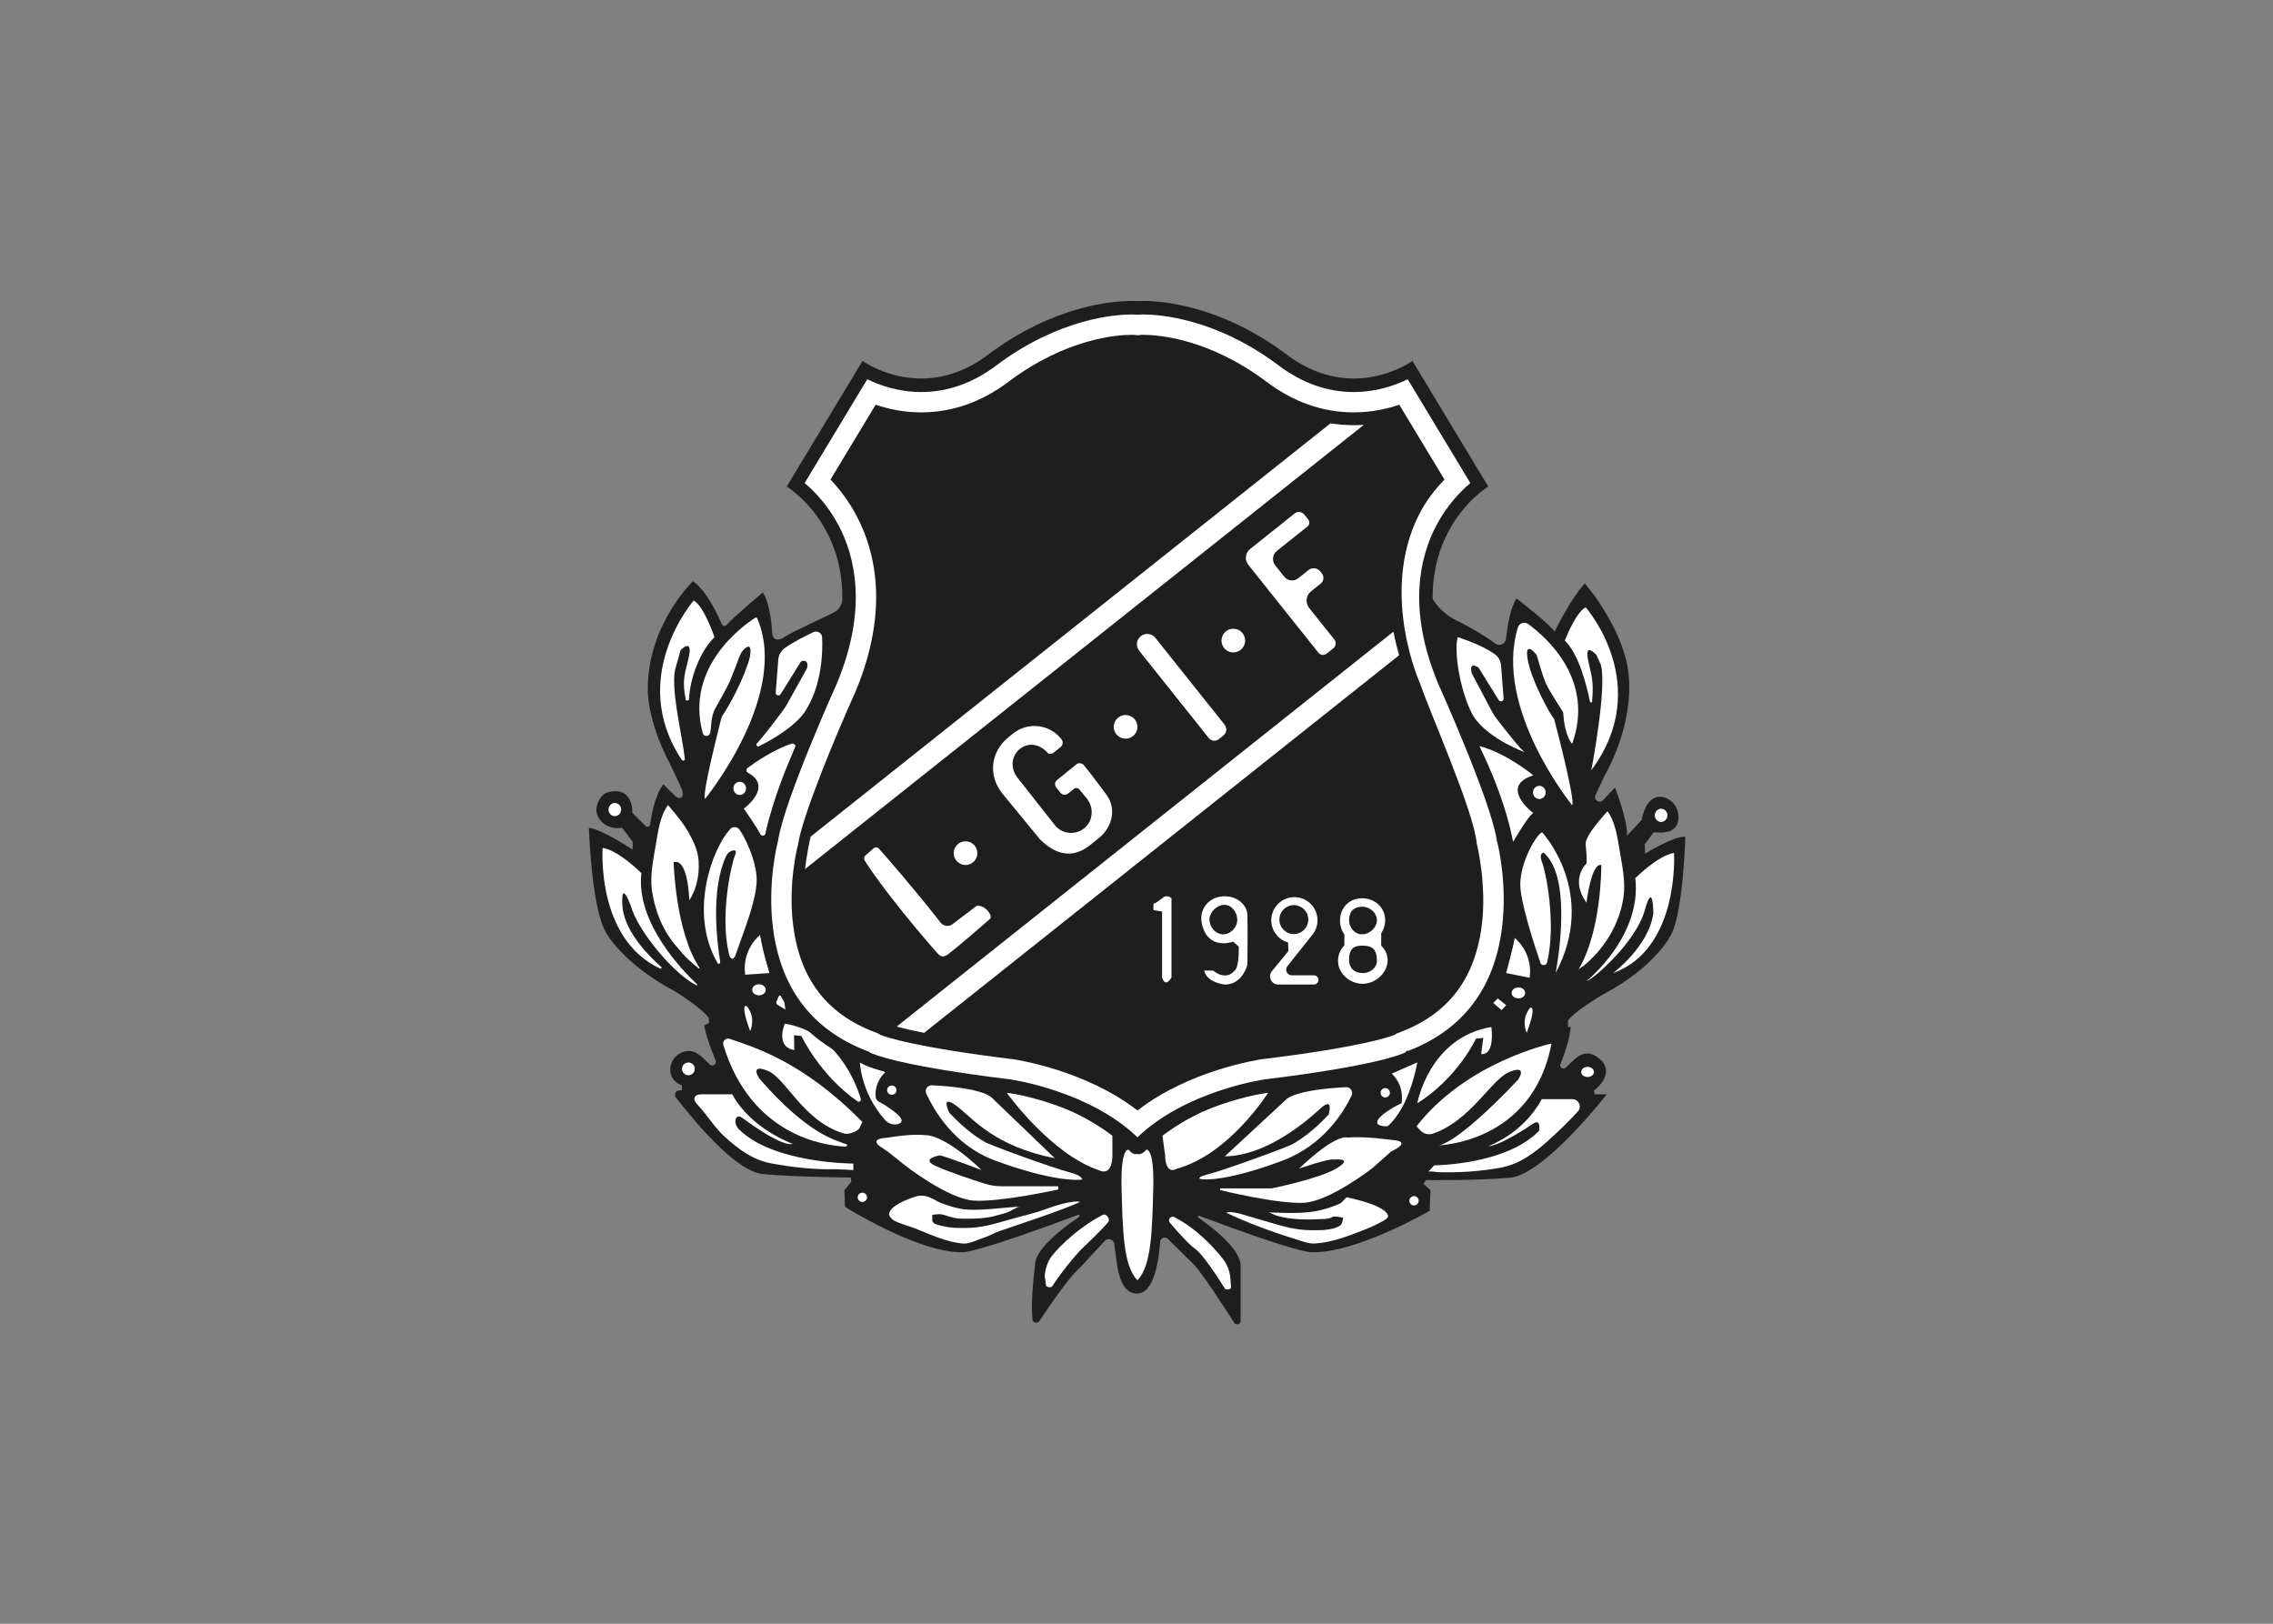<svg clip-rule="evenodd" fill-rule="evenodd" stroke-linejoin="round" stroke-miterlimit="2" viewBox="0 0 560 400" xmlns="http://www.w3.org/2000/svg"><rect x="0" y="0" width="560" height="400" fill="#808080" stroke="none"/><g fill-rule="nonzero" transform="matrix(1.147 0 0 1.147 -56.593 -231.412)"><path d="m293.642 328.193-62.609.484s-.836 3.618-2.157 4.36c-2.574 1.443-9.232 4.286-11.1 5.57-1.317.907-2.514.629-2.584-.968-.135-3.045-.822-6.952-1.999-8.629 0 0-5.788 4.782-7.795 6.98-.303.332-.846.237-1.024-.176-.927-2.162-3.359-7.311-6.197-9.226 0 0-9.718 9.325-9.688 23.1 0 0-.333 6.479 4.783 16.167l2.18 4.602c1.151 2.338.242 3.088-.847 2.482l-2.786-2.725s-1.941 2.133-2.821 8.616c-.066.482-.653.686-.997.342l-2.842-2.842s.363-6.116-5.631-4.299c-1.27.7-2.042 2.231-2.093 3.68-.057 1.641 1.881 4.403 5.544 3.828l2.271 3.028-.031 1.665s-6.855-4.541-9.385-4.663c0 0 .515 17.287 3.724 22.555 0 0 3.481 6.61 15.107 12.746 0 0 5.722 3.633 6.933 5.571l.03.999-1.029.575s.214 1.979 2.392 7.357c.424.817-.515 1.635-1.211.999-1.525-1.398-2.755-3.152-4.999-2.855-1.919.253-3.406 1.911-3.471 3.845-.089 2.703 2.502 3.502 2.502 3.502l.004 1.048-.576.031c-.781.039-1.193.944-.707 1.557 3.351 4.214 12.625 15.894 18.751 16.426 7.427.645 18.801.727 18.801.727l.11.925-1.485 1.79.13 3.578s16.097 10.146 25.543 9.743c0 0 3.34-.057 24.481-8.006.286-.106.488.284.236.454-3.337 2.254-9.445 6.818-9.445 10.316-.394 3.209-.878 8.356-.564 11.514-.042.842 1.054 1.198 1.519.496 2.32-3.506 6.473-9.555 8.719-11.465l5.306-5.733c.676-.729 1.89-.356 2.04.626.585 3.798.723 10.769 4.978 10.678 3.612-.023 4.604-7.257 4.875-11.09.06-.863 1.12-1.236 1.712-.604l5.625 5.548c2.078 2.341 6.353 8.931 8.565 12.409.406.64 1.396.352 1.396-.405v-11.832c0-3.585-6.072-8.235-9.075-10.314-.216-.15-.038-.483.208-.39 21.461 8.084 23.965 7.798 23.965 7.798 9.446.403 25.51-8.882 25.51-8.882l.163-4.439-1.535-1.374.646-.806s10.496.161 17.922-.484c7.429-.647 20.83-17.923 20.83-17.923h-2.583l-.161-.808s4.46-3.2 1.675-6.388c-3.573-3.472-5.686-.413-7.721 1.453-.696.636-1.354-.238-1.18-.666 2.178-5.378 2.219-8.044 2.219-8.044h-.564v-1.372c1.211-1.937 7.427-5.57 7.427-5.57 11.626-6.137 14.774-13.017 14.774-13.017 2.583-5.103 2.988-20.891 2.988-20.891-2.422-.242-8.64 3.633-8.64 3.633l-.079-2.019 1.938-2.592c4.857.533 5.51-1.876 5.275-3.847-.202-1.688-1.359-3.158-2.995-3.624-3.982-1.133-4.865 4.816-4.865 4.816l-3.149 3.391c.163-3.31-2.583-10.334-2.583-10.334l-2.594 2.716c-.772.81-2.083-.087-1.606-1.102l1.86-3.956c2.009-3.622 3.565-7.514 4.49-11.556.982-4.289 1.319-8.956.293-13.266-1.088-4.579-3.368-8.846-5.926-12.712-.806-1.214-1.682-2.38-2.602-3.512-.123-.151-.246-.3-.373-.448-2.906 2.988-6.539 10.356-6.539 10.356-.727-1.429-8.155-7.13-8.155-7.13-1.304 1.858-1.955 5.887-2.26 8.666-.123 1.121-1.417 1.677-2.318.999-1.914-1.434-4.889-3.269-8.096-4.821-5.007-2.422-6.137-6.458-6.137-6.458l-62.608-.484" fill="#1e1e1e"/><g fill="#fff"><path d="m362.449 338.607s5.047 1.531 7.987 3.664c.774.56 1.247 1.445 1.323 2.399l.558 7.103c.047.596-.738.854-1.054.346l-4.333-6.972s-2.18-1.575-1.453 1.211l4.274 8.11c.301.573.653 1.12 1.047 1.635 1.487 1.935 5.286 6.821 6.062 7.209 0 0-8.961-3.27-11.504-8.598-2.543-5.329-3.709-13.053-2.907-16.107"/><path d="m387.033 374.695s-16.971-20.818-11.654-38.177c.285-.932 1.392-1.322 2.183-.749 4.063 2.95 14.385 12.065 9.471 25.726 0 0-1.575-1.332-1.938-6.781 0 0-3.029-4.602-3.756-6.298-.725-1.695-1.936-6-1.936-6s-2.664-3.445-1.937.914c.726 4.36 4.601 11.505 5.691 12.837 0 0 4.602 17.317 3.876 18.528"/><path d="m390.866 352.458c-.632-3.13-2.35-10.21-5.408-13.124 0 0 2.301-6.055 4.481-7.145 0 0 14.774 16.712 1.211 34.998 0 0 3.391-17.681 2.059-22.646l-.969-2.125s-2.543-2.84-1.817.914c.661 3.412 1.321 4.324.89 9.1-.023.259-.396.282-.447.028"/><path d="m367.051 361.98s5.268 9.93 7.296 20.587c0 0 3.361-5.813 4.33-6.176 0 0-7.509-5.692 0-8.114 0 0-5.813-4.844-11.626-6.297"/><path d="m381.339 371.948c0 .781-.606 1.415-1.355 1.415-.747 0-1.355-.634-1.355-1.415 0-.782.608-1.418 1.355-1.418.749 0 1.355.636 1.355 1.418"/><path d="m407.497 376.866c0 .781-.606 1.417-1.355 1.417-.748 0-1.355-.636-1.355-1.417 0-.782.607-1.416 1.355-1.416.749 0 1.355.634 1.355 1.416"/><path d="m380.575 380.499s12.11 12.929 2.906 30.246c0 0 4.036-20.307-2.585-25.877 0 0-1.129.16-.321 2.098.738 1.773 3.099 12.946 1.082 21.48-.176.744-1.205.806-1.451.083-1.438-4.215-4.375-13.298-4.315-16.961.082-4.844 3.473-10.595 4.684-11.069"/><path d="m388.333 410.056c.215-.353.955-.7 1.277-.965 1.082-.893 2.085-1.888 3.001-2.951 2.863-3.325 4.806-7.361 5.447-11.713.472-3.19-.257-6.695-.8-9.851-.475-2.766-.908-6.269-2.636-8.588 0 0-4.844 5.165-4.683 7.023.363 4.186.161 4.197.161 4.197s-3.633 3.344 0 8.413c0 0 1.058-8.655 3.194-8.089 0 0 .13 14.208-4.961 22.524"/><path d="m390.1 412.478s11.949-9.527 10.496-22.121c0 0 4.925-4.924 8.316-5.408 0 0 1.29 20.589-13.079 25.796 0 0 7.669-5.746 8.638-12.825 0 0 0-7.321-1.856-.619-1.858 6.7-10.899 14.693-12.515 15.177"/><path d="m374.68 403.193s3.957 2.988 3.23 8.559l-5.046-1.007s1.735-6.583 1.816-7.552"/><path d="m376.942 415.008c0 .653-.653 1.185-1.456 1.185-.804 0-1.455-.532-1.455-1.185 0-.654.651-1.186 1.455-1.186.803 0 1.456.532 1.456 1.186"/><path d="m377.263 423.576s-1.264-2.672.536-5.111c.062-.085.128-.17.2-.255 0 0 1.607-.893-.736 5.366"/><path d="m370.079 417.162.968-.969 1.817 1.453-1.009 1.048z"/><path d="m369.028 447.921s7.469-2.634 11.465-10.093h6.594c1.363 0 2.091 1.62 1.176 2.63-2.021 2.229-4.22 4.32-6.44 6.32-2.876 2.594-6.13 5.003-10.019 5.733-4.469.841-9.008 1.123-13.553.99-.311-.008-1.965-.276-2.139-.091l1.291-1.372s15.461-.081 22.524-7.428c0 0 .528-2.825-1.39-1.454 0 0-6.844 4.684-9.509 4.765"/><path d="m391.716 431.976c0 .601-.615 1.089-1.374 1.089-.757 0-1.372-.488-1.372-1.089 0-.602.615-1.09 1.372-1.09.759 0 1.374.488 1.374 1.09"/><path d="m353.77 438.717s2.503-14.129 15.906-16.39c0 0 .887 6.055-2.18 5.813l.443-3.47-1.575.161s-3.794 8.316-12.594 13.886"/><path d="m353.605 443.65c10.822-13.894 28.987-17.769 28.987-17.769-4.055 21.556-24.463 21.877-24.463 21.877s3.28.647 17.303-14.127c0 0 2.236-3.311-1.881-1.655-3.866 1.553-8.277 10.461-16.417 13.243-.957.325-2.019.059-2.706-.681z"/><path d="m348.281 432.339 5.489-2.422s-1.531 9.527-6.375 13.724c0 0-4.201.242-1.133-2.422 0 0 1.858-1.533 4.117-2.502 0 0 .808-3.633-2.098-6.378"/><path d="m299.033 445.681s10.092-8.095 22.687-9.225c0 0-8.316 13.24-19.618 16.309 0 0-2.384 1.61-2.504-2.906z"/><path d="m312.435 450.101 13.24-12.273s1.733-2.021 12.77-2.581c.961-.049 1.62.946 1.207 1.815-1.64 3.447-6.017 10.689-14.946 14.008-11.948 4.439-16.792 4.117-17.599 3.875 0 0-.969-.324 1.937-1.05 2.907-.727 16.873-5.732 18.165-6.54s3.794-2.261 7.508-6.216c0 0 1.211-4.038-1.776-1.292-2.986 2.746-11.626 10.172-20.506 10.254"/><path d="m311.406 457.346s12.533 3.088 18.104 2.725c5.571-.364 14.714-7.508 14.714-7.508l3.935-3.512s4.966-2.18 0-2.483c0 0-5.933-.848-9.324-.484 0 0-2.18-1.211-10.475 6.66 0 0 6.66-2.301 7.447-1.937 0 0 4.481-.485.727 1.816s-14.048 4.36-14.048 4.36h-11.08z"/><path d="m321.72 462.129c3.394.133 6.834.33 10.203-.244 1.534-.261 3.012-.734 4.458-1.303.41-.163.802-.335 1.156-.602.181-.138.965-1.098 1.101-1.071 0 0 8.492 1.646 8.855 4.008.084.537-1.194 1.12-1.53 1.309-1.266.713-2.621 1.279-3.972 1.809-3.169 1.241-6.802 2.609-10.233 2.793-1.351.072-2.674-.483-3.947-.874-1.427-.437-2.846-.899-4.258-1.385-3.653-1.257-7.264-2.659-10.755-4.318 0 0 .303-.606 3.754.423 1.961.585 3.923 1.158 5.887 1.734 2.861.836 5.47 1.544 8.471 1.561 1.363.008 2.742.037 4.089-.21.683-.125 1.363-.316 1.974-.649.728-.398.759-1.088.832-1.832-.575-.081-1.216-.261-1.797-.254-.468.006-.581.205-1.001.349-.736.253-1.809.187-2.587.23-1.141.065-2.284.084-3.425.04-1.26-.047-2.52-.164-3.758-.399-.616-.117-1.229-.263-1.829-.45-.481-.152-1.209-.646-1.688-.665"/><path d="m313.767 478.296-.14-1.947c-.114-1.559-.687-3.048-1.656-4.274-1.915-2.418-5.568-6.432-10.378-8.909-.767-.395-1.524.543-.963 1.2 1.706 2.006 4.064 4.645 5.387 5.574 1.703 1.196 4.942 6.203 6.401 8.538.229.369 1.324.254 1.349-.182"/><path d="m347.887 436.456c0 .553-.447.999-.999.999-.553 0-.999-.446-.999-.999 0-.552.446-.999.999-.999.552 0 .999.447.999.999"/><path d="m354.063 459.647c0 .552-.446.999-.999.999s-.999-.447-.999-.999c0-.553.446-.999.999-.999s.999.446.999.999"/><path d="m224.081 337.514c-1.682.785-4.337 2.111-6.21 3.462-.787.566-1.277 1.455-1.353 2.422l-.558 7.104c-.048.596.736.853 1.052.344l4.333-6.971s1.08-.658 1.381.371c.127.433.038.903-.181 1.296l-4.123 7.395c-.303.575-.816 1.302-1.211 1.816-1.043 1.359-3.499 4.708-5.302 6.678-.286.312.073.787.454.598 3.084-1.54 8.74-4.782 10.556-8.587 2.727-4.783 3.2-11.003 3.014-14.799-.045-.931-1.008-1.525-1.852-1.129"/><path d="m200.779 373.338s18.248-22.297 11.226-38.755c-.074-.173-.278-.248-.437-.146-2.185 1.385-15.202 10.339-11.283 24.772.21.774 1.292.814 1.561.059.369-1.044.008-2.742.944-5.039 0 0 2.655-4.609 3.38-6.305.535-1.25 1.54-3.916 2.03-5.23.244-.654.634-1.252 1.173-1.697.698-.573 1.484-.766 1.046 1.849-1.086 4.329-4.488 10.587-5.818 12.475-.174.248-.295.522-.365.816-.676 2.813-4.112 16.112-3.457 17.202"/><path d="m197.329 351.959c.212-4.632 2.43-10.438 5.488-13.352 0 0-2.301-6.781-4.481-7.871 0 0-14.352 16.462-2.556 34.216.219.33.732.118.658-.268-.532-4.945-3.317-15.844-1.9-19.795l1.005-3.527s2.543-2.573 1.817 1.181c-.661 3.412-1.696 4.753-.697 9.537.023.259.615.134.666-.121"/><path d="m220.151 362.436c-1.446 2.912-4.683 10.604-6.382 18.324-.118.539-.842.641-1.104.153-1.05-1.968-3.074-4.734-3.551-5.491 0 0 6.431-4.678.901-7.686-.405-.22-.445-.787-.076-1.062 1.618-1.205 5.394-3.818 9.364-5.19.583-.203 1.122.397.848.952"/><path d="m206.879 371.077c0 .782.608 1.416 1.355 1.416.749 0 1.357-.634 1.357-1.416 0-.781-.608-1.415-1.357-1.415-.747 0-1.355.634-1.355 1.415"/><path d="m180.052 375.626c0 .782.605 1.417 1.354 1.417.748 0 1.355-.635 1.355-1.417 0-.781-.607-1.415-1.355-1.415-.749 0-1.354.634-1.354 1.415"/><path d="m206.086 379.929c-3.61 3.934-8.938 17.684-2.647 28.617.146.339.659.192.6-.172-.77-4.778-2.01-15.68 1.254-22.721.282-.609.81-1.096 1.467-1.24.486-.106.872.031.469 1-.738 1.773-3.33 12.709-1.313 21.243.265 1.251 1.132 1.342 1.451.083 1.437-4.215 4.948-12.577 4.464-16.937-.32-3.559-2.216-7.786-3.648-9.856-.509-.734-1.588-.751-2.097-.017"/><path d="m199.585 409.587c.075.114-.061.248-.169.165-.702-.54-1.659-1.431-1.905-1.633-1.082-.893-2.021-2.116-2.937-3.179-2.865-3.327-4.541-7.487-5.184-11.84-.472-3.19.259-6.694.8-9.85.477-2.767.908-6.271 2.636-8.591 1.618 1.909 3.338 3.909 4.543 6.112 1.022 1.868 1.902 3.743 2.036 5.896.106 1.695-.042 3.415-.496 5.054-.333 1.205-.836 2.362-1.519 3.41 0 0-.182-9.143-3.361-8.205 0 0 .398 14.998 5.556 22.661"/><path d="m199.078 413.167c-3.177-2.974-13.195-13.277-11.97-23.894 0 0-4.926-4.924-8.317-5.408 0 0-1.487 19.457 12.324 25.906.237.109.441-.195.246-.366-2.354-2.041-7.546-7.101-8.291-12.549 0 0-.666-6.811 1.725-.666 1.616 5.83 9.688 15.077 14.131 17.161.119.089.261-.08.152-.184"/><path d="m212.626 402.537s-3.957 2.988-3.23 8.558l5.203-.352s-1.892-7.237-1.973-8.206"/><path d="m210.911 414.335c0 .654.651 1.184 1.455 1.184.805 0 1.456-.53 1.456-1.184 0-.655-.651-1.185-1.456-1.185-.804 0-1.455.53-1.455 1.185"/><path d="m210.48 423.207s1.264-2.672-.536-5.111c-.062-.085-.128-.17-.2-.255 0 0-1.607-.893.736 5.366"/><path d="m217.704 416.193-.283-.572c-.366-.24-.858-.032-.937.398l-.339.827c-.113.274-.009.59.244.743l1.66 1.005z"/><path d="m219.612 447.416s-8.984-3.177-12.981-10.634h-6.594c-1.599 0-2.038.98-.944 2.144 2.157 2.293 3.703 4.98 6.017 7.067 2.876 2.594 5.911 4.87 9.801 5.601 4.47.84 9.299 1.404 13.844 1.271.308-.009 3.875.182 3.875.182v-1.393s-17.283.023-24.631-7.423c-.41-.418-.666-.965-.696-1.549-.038-.697.365-1.649 1.5-.837 0 0 8.273 6.326 10.809 5.571"/><path d="m195.833 431.319c0 .759.615 1.374 1.373 1.374.757 0 1.372-.615 1.372-1.374 0-.757-.615-1.372-1.372-1.372-.758 0-1.373.615-1.373 1.372"/><path d="m234.24 437.768c-1.099-3.633-5.239-14.298-16.324-16.167 0 0-2.147 4.976 2.019 5.672l-.032-3.178 1.574.16s3.949 8.428 12.044 14.031c.365.254.848-.093.719-.518"/><path d="m234.568 442.723c-12.807-13.079-23.481-16.114-28.468-17.849-.805-.28-1.609.441-1.404 1.268 5.93 19.561 21.737 21.671 26.254 21.868.393 0 .393-.435.212-.503-2.303-.859-8.19-2.029-18.695-14.078 0 0-2.331-3.351 1.786-1.696 3.866 1.554 7.595 10.805 16.288 13.446.956.326 2.674-.291 3.361-1.033z"/><path d="m239.518 432.013-5.492-2.422s0 6.576 5.42 12.705c.715.809 1.856 1.18 2.883.84.772-.258 1.16-.846-.374-2.178 0 0-1.766-1.535-3.775-2.545-.443-.224-.736-.659-.77-1.154-.08-1.174.104-3.355 2.108-5.246"/><path d="m288.274 445.681s-10.093-8.095-22.688-9.225c0 0 9.427 13.196 19.904 16.676 0 0 2.664 1.467 2.784-3.052z"/><path d="m275.901 450.504-13.617-13.081s-1.733-2.021-12.77-2.583c-.961-.047-1.62.948-1.207 1.817 1.64 3.447 5.79 11.012 14.719 14.331 11.949 4.441 17.963 4.32 18.771 4.078 0 0 .024-.85-2.882-1.576-2.907-.727-16.873-5.734-18.165-6.54-1.293-.808-3.794-2.261-7.508-6.217 0 0-2.144-4.322 1.776-1.291 3.209 2.481 8.008 8.568 20.883 11.062"/><path d="m276.638 457.225s-12.533 2.755-18.104 2.392c-5.571-.364-14.714-7.509-14.714-7.509l-3.076-2.461c-.629-.506-1.287-.969-1.968-1.399-1.026-.649-2.386-1.829.755-2.108.219-.018.437-.041.654-.079 1.119-.191 5.107-.814 7.997-.503 0 0 3.703-.386 11.998 7.485 0 0-8.021-3.037-8.961-3.145 0 0-4.392.712-.848 2.301 3.031 1.359 7.928 2.963 10.532 3.785 1.147.361 2.339.545 3.54.545h12.195z"/><path d="m268.354 460.918c-3.394.133-9.118 1.056-12.486.483-1.535-.261-3.012-.734-4.458-1.304-.411-.162-.802-.335-1.156-.601-.087-.067-.721-.351-1.37-.623-.939-.394-1.983-.433-2.95-.114-2.006.665-5.383 2.021-5.637 3.673-.083.538.715 1.249 1.052 1.44 1.266.712 3.1 1.149 4.451 1.679 3.169 1.241 7.073 3.099 10.505 3.284 1.349.072 2.903-.804 4.178-1.196 1.427-.437 2.343-1.069 3.754-1.555 3.654-1.256 13.584-4.518 17.075-6.178 0 0-1.254-.713-7.773 1.678-2.153.791-5.345 1.505-7.548 2.15-3.116.916-5.886 1.731-9.111 1.75-1.362.008-2.742.038-4.089-.21-.683-.125-2.11-.39-2.723-.723-.728-.397-.41-1.139-.484-1.882.575-.082 1.037-.144 1.618-.137.469.006 1.162.212 1.582.356.736.254 1.775.53 2.552.574 1.141.064 2.492.043 3.633 0 1.259-.048 2.152-.154 3.391-.39.617-.118 2.626-.695 3.226-.882.481-.149 2.29-1.253 2.768-1.272"/><path d="m274.023 477.812-.28-1.998c.114-1.559.604-3.134 1.575-4.36 1.915-2.418 6.07-6.295 10.88-8.772.766-.395 1.716.91 1.158 1.567-1.709 2.005-4.398 4.507-5.559 5.631-1.656 1.603-4.966 5.779-6.424 8.114-.229.369-1.325.253-1.35-.182"/><path d="m239.896 435.89c0 .553.447 1 .999 1 .553 0 .999-.447.999-1 0-.55-.446-.999-.999-.999-.552 0-.999.449-.999.999"/><path d="m233.568 458.907c0 .553.447 1.001 1 1.001.552 0 .999-.448.999-1.001 0-.551-.447-.999-.999-.999-.553 0-1 .448-1 .999"/><path d="m293.725 476.661c2.967-3.209 3.088-10.596 3.33-19.618s-1.506-8.356-1.506-8.356c-1.022 1.272-1.885.909-1.885.909h-.022s-.863.363-1.885-.909c0 0-1.748-.666-1.506 8.356s.363 16.409 3.33 19.618"/><path d="m293.664 448.055c-.013 0-.024-.006-.037-.019-9.83-10.359-26.769-12.914-27.486-13.018-25.367-3.101-30.355-5.746-30.824-6.026l-.184-.169-.164-.019c-12.22-4.715-19.295-13.968-21.03-27.501-1.311-10.221 1.058-19.115 1.08-19.204l.021-.075.013-.078c1.406-8.906 12.612-33.77 12.725-34.022 6.428-15.515 3.758-26.327.39-32.674-2.655-5.005-6.104-8.061-7.896-9.419l14.818-24.549c2.094 1.19 6.488 3.216 12.119 3.216 5.348 0 10.474-1.816 15.238-5.4 13.887-10.441 26.438-11.253 29.953-11.253.731 0 1.134.034 1.138.034l.126.011.129-.011c.002 0 .405-.034 1.135-.034 3.516 0 16.067.812 29.954 11.253 4.764 3.584 9.89 5.4 15.238 5.4 5.631 0 10.024-2.026 12.119-3.215l14.82 24.548c-1.794 1.358-5.244 4.414-7.898 9.419-3.368 6.347-6.038 17.159.372 32.633.131.293 11.337 25.157 12.742 34.063l.014.078.02.075c.023.089 2.402 9.062 1.07 19.291-1.755 13.486-8.826 22.708-21.019 27.414l-.259.099-.093.09c-.488.292-5.51 2.93-30.788 6.021-.747.108-17.688 2.663-27.518 13.022z"/></g><path d="m294.93 266.392c-.823 0-1.266.04-1.266.04s-.442-.04-1.265-.04c-3.957 0-16.686.914-30.826 11.544-5.153 3.875-10.123 5.109-14.364 5.109-7.419 0-12.602-3.777-12.602-3.777l-16.282 26.973s20.118 12.143 8.129 41.086c0 0-11.384 25.188-12.837 34.392 0 0-9.93 36.572 20.829 48.44 0 0 3.755 2.906 31.486 6.297 0 0 17.045 2.468 26.641 12.579.297.316.694.474 1.091.474.398 0 .795-.158 1.092-.474 9.595-10.111 26.64-12.579 26.64-12.579 27.732-3.391 31.486-6.297 31.486-6.297 30.76-11.868 20.83-48.44 20.83-48.44-1.454-9.204-12.837-34.392-12.837-34.392-11.989-28.943 8.129-41.086 8.129-41.086l-16.282-26.973s-5.183 3.777-12.602 3.777c-4.241 0-9.214-1.234-14.364-5.109-14.14-10.63-26.869-11.544-30.826-11.544m0 2.906c3.401 0 15.55.791 29.079 10.96 5.02 3.777 10.442 5.693 16.111 5.693 4.984 0 9.069-1.508 11.582-2.747l13.457 22.292c-2.015 1.703-4.952 4.679-7.283 9.071-3.514 6.623-6.313 17.876.314 33.872l.017.042.019.041c.113.25 11.239 24.938 12.615 33.651l.025.155.041.152c.023.087 2.316 8.7 1.043 18.64-1.663 12.961-8.43 21.818-20.114 26.327l-.29-.043-.382.394c-.859.429-6.613 2.898-30.12 5.773l-.032.004-.032.006c-.713.102-17.043 2.565-27.316 12.433-10.272-9.868-26.602-12.331-27.315-12.433l-.033-.006-.032-.004c-23.315-2.85-29.166-5.302-30.099-5.762l-.098-.133-.594-.229c-11.632-4.488-18.391-13.288-20.092-26.159-1.315-9.953.998-18.723 1.02-18.808l.042-.152.024-.155c1.376-8.713 12.502-33.401 12.616-33.651l.019-.041.017-.042c6.626-15.996 3.827-27.249.314-33.872-2.332-4.392-5.268-7.368-7.283-9.071l13.457-22.292c2.515 1.238 6.6 2.747 11.582 2.747 5.669 0 11.09-1.916 16.11-5.691 13.529-10.171 25.679-10.962 29.079-10.962.649 0 1.009.029 1.009.029l.257.021.246-.019c.004-.002.363-.031 1.02-.031" fill="#1e1e1e"/><path d="m293.664 440.256c-11.169-8.665-25.983-10.901-26.689-11.003l-.159-.021c-20.74-2.536-27.126-4.71-28.447-5.24l-.31-.24-.994-.382c-10.212-3.942-15.887-11.401-17.349-22.807-1.147-8.94.904-16.859.925-16.937l.102-.382.063-.39c.946-5.994 8.034-23.134 12.28-32.53l.047-.106.044-.106c7.277-17.569 4.091-30.141.136-37.592-1.724-3.251-3.739-5.826-5.584-7.775l9.701-16.069c2.682.916 6.004 1.646 9.779 1.646 6.638 0 12.943-2.211 18.739-6.569 12.443-9.355 23.393-10.084 26.45-10.084.349 0 .574.009.657.015l.749.082.487-.083c.094-.004.312-.014.639-.014 3.058 0 14.008.729 26.453 10.084 5.794 4.357 12.099 6.569 18.736 6.569 3.775 0 7.098-.73 9.781-1.646l9.7 16.069c-1.845 1.949-3.955 4.475-5.584 7.775-8.4 17.005.441 36.26.441 36.26 1.897 5.731 11.504 27.287 12.066 34.074 0 0 2.297 8.988 1.039 18.099-1.548 11.191-7.206 18.523-17.3 22.417l-.992.382-.31.24c-1.323.53-7.707 2.704-28.447 5.24l-.159.021c-.706.102-15.52 2.338-26.69 11.003" fill="#1e1e1e"/><path d="m342.297 292.99-120.048 95.424c.402-3.304.994-6.027 1.211-6.977l111.67-88.761c1.64.261 3.304.392 4.988.392.726 0 1.453-.023 2.179-.078" fill="#fff"/><path d="m349.855 342.488-102.01 81.088h-.006c-2.674-.524-4.577-.978-5.904-1.338l106.703-84.817c.384 1.922.819 3.637 1.217 5.067" fill="#fff"/><path d="m235.258 385.46 1.735-1.518c.333-.293.839-.263 1.132.07 1.786 2.023 7.777 8.871 13.251 15.887.622.795 1.769.941 2.573.331l5.052-3.831c.313-.239.674-.091 1.058-.004 1.151.259 2.628 2.102 1.877 2.762-1.379 1.215-6.744 5.879-9.012 7.599-.999.757-1.682.326-2.129-.172-2.765-3.075-11.567-13.435-15.703-19.974-.235-.373-.167-.861.166-1.15" fill="#fff"/><path d="m259.272 384.989c0 1.404-1.139 2.543-2.543 2.543s-2.543-1.139-2.543-2.543 1.139-2.543 2.543-2.543 2.543 1.139 2.543 2.543" fill="#fff"/><path d="m285.802 381.384-2.213 1.798c-4.093 3.322-7.785 1.865-10.831-1.119l-8.061-9.805c-3.158-3.888-2.63-9.005 1.254-12.167l.95-.766c3.149-2.562 7.779-2.083 10.337 1.071l.095.115c.412.509.337 1.257-.172 1.669l-1.506 1.226c-.328.265-.771.337-1.164.188-1.501-1.847-3.928-2.532-5.868-1.156-2.127 1.508-2.331 4.372-.713 6.363l8.025 10.195c.881 1.086 2.17 1.648 3.468 1.648 1.054 0 2.119-.369 2.978-1.137 1.794-1.606 1.915-4.384.398-6.254l-1.558-1.915c-.31-.382-.874-.44-1.256-.128l-1.222.989c-.487.394-1.2.32-1.594-.164l-.948-1.166c-.388-.477-.314-1.177.163-1.565l4.248-3.447c.354-.288 1.164-.203 1.451.149l1.671 2.068 3.028 4.04c2.295 2.823 1.807 6.64-.96 9.27" fill="#fff"/><path d="m293.653 357.862c0 1.404-1.139 2.543-2.543 2.543s-2.543-1.139-2.543-2.543 1.139-2.543 2.543-2.543 2.543 1.139 2.543 2.543" fill="#fff"/><path d="m312.138 359.7-1.016.809c-.659.525-1.616.417-2.14-.24l-14.956-18.757c-.767-.959-.608-2.358.352-3.124.959-.765 2.357-.608 3.122.352l14.895 18.681c.558.7.443 1.72-.257 2.279" fill="#fff"/><path d="m316.795 339.334c0 1.404-1.14 2.543-2.544 2.543s-2.543-1.139-2.543-2.543 1.139-2.543 2.543-2.543 2.544 1.139 2.544 2.543" fill="#fff"/><path d="m335.732 340.993-1.44 1.149c-.542.431-1.329.342-1.76-.197l-15.064-18.89c-.829-1.038-.658-2.554.38-3.383l9.588-7.644c.625-.5 1.54-.398 2.046.232l.866 1.085c.364.461.29 1.124-.17 1.487l-6.566 5.238c-.959.764-1.116 2.162-.35 3.122l1.93 2.422c.736.923 2.083 1.076 3.007.338l2.208-1.761c.77-.615 1.898-.488 2.513.285l.359.451c.528.664.42 1.633-.242 2.161l-2.083 1.661c-1.103.878-1.283 2.483-.405 3.584l5.396 6.766c.464.581.369 1.429-.213 1.894" fill="#fff"/><path d="m299.85 411.958c-.044-.074-.104-.197-.17-.397v-14.629l-1.858-.323v-.239l.094-.03 1.62-1.169.06-.074h-.002c.002 0 .131-.129.335-.129.095 0 .201.027.314.078v16.428c-.123.195-.278.384-.393.484" fill="#fff"/><path d="m299.929 394.241c-.573 0-.896.396-.896.396l-1.454 1.048-.484.163v1.372l1.858.323v14.127c.242.808.547 1.077.846 1.077.598 0 1.171-1.077 1.171-1.077v-17.033c-.403-.297-.753-.396-1.041-.396m-.412 1.838v.087l-.097-.017z" fill="#fff"/><path d="m312.329 395.364c-2.021 0-3.928 1.894-3.928 3.896 0 2.073 1.714 3.894 3.671 3.894 2 0 3.754-1.792 3.754-3.838 0-1.907-1.406-3.952-3.497-3.952m.047 17.114c-.265-.034-2.306-.34-3.251-1.536h.549c.452.346 1.522 1.043 2.77 1.043.963 0 1.849-.419 2.564-1.21.596-.435 1.206-1.824 1.143-5.735l-.006-.323-1.784-1.548-.405.153c-.006.002-.806.293-1.805.293-2.031 0-3.344-1.16-3.904-3.447-.172-.7-.2-1.355-.079-1.953.372-1.862 1.846-2.827 3.099-3.111.377-.083.763-.126 1.145-.126 1.311 0 2.482.484 3.298 1.362.539.579.823 1.236.842 1.951.066 2.304.025 7.733.009 9.777l-.006.554c-.002.144-.027.29-.07.424-.335 1.033-1.404 3.432-4.047 3.432z" fill="#fff"/><path d="m312.072 402.427c-1.603 0-2.945-1.565-2.945-3.167 0-1.609 1.597-3.168 3.202-3.168 1.608 0 2.77 1.622 2.77 3.224 0 1.609-1.425 3.111-3.027 3.111m.34-8.176c-.435 0-.874.049-1.303.146-1.527.342-3.217 1.5-3.654 3.676-.15.746-.097 1.525.087 2.267.81 3.315 2.967 4.002 4.609 4.002 1.158 0 2.063-.341 2.063-.341l1.211 1.052c.075 4.761-.894 5.162-.894 5.162-.671.782-1.405 1.043-2.087 1.043-1.364 0-2.514-1.043-2.514-1.043h-1.938c.568 2.589 4.337 2.99 4.337 2.99.036.002.072.002.108.002 3.175 0 4.41-2.92 4.74-3.936.068-.208.102-.425.108-.643.009-1.45.066-7.79-.006-10.356-.029-1.018-.47-1.817-1.037-2.428-.994-1.067-2.394-1.593-3.83-1.593m3.449 7.429c0 .598 0 1.216-.002 1.828l-.694-.604-.197-.166c.346-.307.647-.665.893-1.058" fill="#fff"/><path d="m327.249 395.422c-2.114 0-3.832 1.722-3.832 3.838 0 2.115 1.718 3.835 3.832 3.835 2.113 0 3.835-1.72 3.835-3.835 0-2.116-1.722-3.838-3.835-3.838m-3.353 17.056c-.409 0-.755-.219-.929-.586-.174-.369-.125-.778.134-1.094l3.715-4.528-.097-2.649-.509-.144c-1.813-.514-3.079-2.191-3.079-4.077 0-2.337 1.9-4.239 4.239-4.239 2.337 0 4.238 1.902 4.238 4.239 0 .94-.306 1.833-.881 2.584l-5.427 6.82c-.467.59-.554 1.375-.227 2.053.327.677.997 1.099 1.748 1.099h4.729c.146 0 .261.114.261.261 0 .068-.027.135-.072.178-.055.057-.121.083-.189.083z" fill="#fff"/><path d="m327.247 402.368c-1.714 0-3.103-1.394-3.103-3.108 0-1.72 1.389-3.111 3.103-3.111 1.72 0 3.111 1.391 3.111 3.111 0 1.714-1.391 3.108-3.111 3.108m.121-7.934c-2.74 0-4.965 2.224-4.965 4.966 0 2.272 1.527 4.185 3.61 4.775l.068 1.847-3.542 4.314c-.938 1.149-.125 2.869 1.357 2.869h7.654c.27 0 .522-.112.696-.291.18-.174.292-.426.292-.697 0-.548-.441-.987-.988-.987h-4.729c-1.016 0-1.584-1.179-.953-1.972l5.303-6.666.131-.165c.645-.838 1.031-1.888 1.031-3.027 0-2.742-2.223-4.966-4.965-4.966m-3.154 16.154c.045.199.113.396.204.585.102.212.231.407.377.579h-.899c-.127 0-.22-.057-.273-.172-.054-.114-.041-.222.04-.32zm4.253-6.931-.974 1.224-.028-.759-.012-.304c.35-.015.689-.07 1.014-.161" fill="#fff"/><path d="m341.993 395.767c-2.256 0-3.603 1.347-3.603 3.604 0 1.338.676 2.591 1.765 3.27.515.333 1.123.513 1.751.513.619 0 1.252-.171 1.831-.494 1.264-.702 2.082-1.981 2.082-3.26 0-1.936-1.788-3.633-3.826-3.633m0 8.355c-.801 0-1.436.114-1.94.351-1.491.688-1.663 2.331-1.663 3.506 0 2.121 1.457 3.493 3.714 3.493 2.014 0 3.715-1.546 3.715-3.372 0-1.226-.189-2.937-1.841-3.639-.523-.227-1.173-.339-1.985-.339m.03 8.197c-2.429 0-4.56-1.971-4.56-4.219 0-1.031.416-2.032 1.169-2.821l.203-.212v-2.85l-.136-.189c-.519-.725-.793-1.612-.793-2.57 0-2.35 1.682-4.055 4-4.055 2.416 0 4.238 1.718 4.238 3.997 0 .849-.251 1.668-.728 2.372l-.123.186v3.194l.214.212c.529.528 1.16 1.409 1.16 2.615 0 2.27-2.214 4.34-4.644 4.34" fill="#fff"/><path d="m342.104 410.745c-1.975 0-2.989-1.173-2.989-2.766 0-1.599.397-2.456 1.245-2.85.427-.197.969-.28 1.633-.28.689 0 1.254.087 1.701.28.969.413 1.4 1.328 1.4 2.971 0 1.525-1.464 2.645-2.99 2.645m-.198-8.318c-.504 0-.969-.146-1.366-.401-.863-.539-1.425-1.571-1.425-2.655 0-1.589.772-2.878 2.878-2.878 1.589 0 3.101 1.317 3.101 2.907 0 1.08-.742 2.087-1.71 2.626-.46.255-.969.401-1.478.401m0-7.75c-2.746 0-4.729 2.039-4.729 4.781 0 1.137.341 2.171.931 2.994v2.325c-.842.882-1.37 2.044-1.37 3.323 0 2.742 2.543 4.946 5.283 4.946 2.748 0 5.374-2.325 5.374-5.067 0-1.211-.539-2.297-1.377-3.13v-2.67c.539-.793.853-1.748.853-2.779 0-2.742-2.223-4.723-4.965-4.723m-2.345 8.443c.063.043.125.085.19.125.204.132.418.244.637.334-.227.063-.437.139-.637.231-.065.032-.129.063-.19.095zm5.003-.125v.942c-.092-.049-.189-.096-.291-.14-.227-.098-.469-.178-.73-.24.185-.074.367-.163.546-.261.165-.093.324-.193.475-.301" fill="#fff"/></g></svg>
